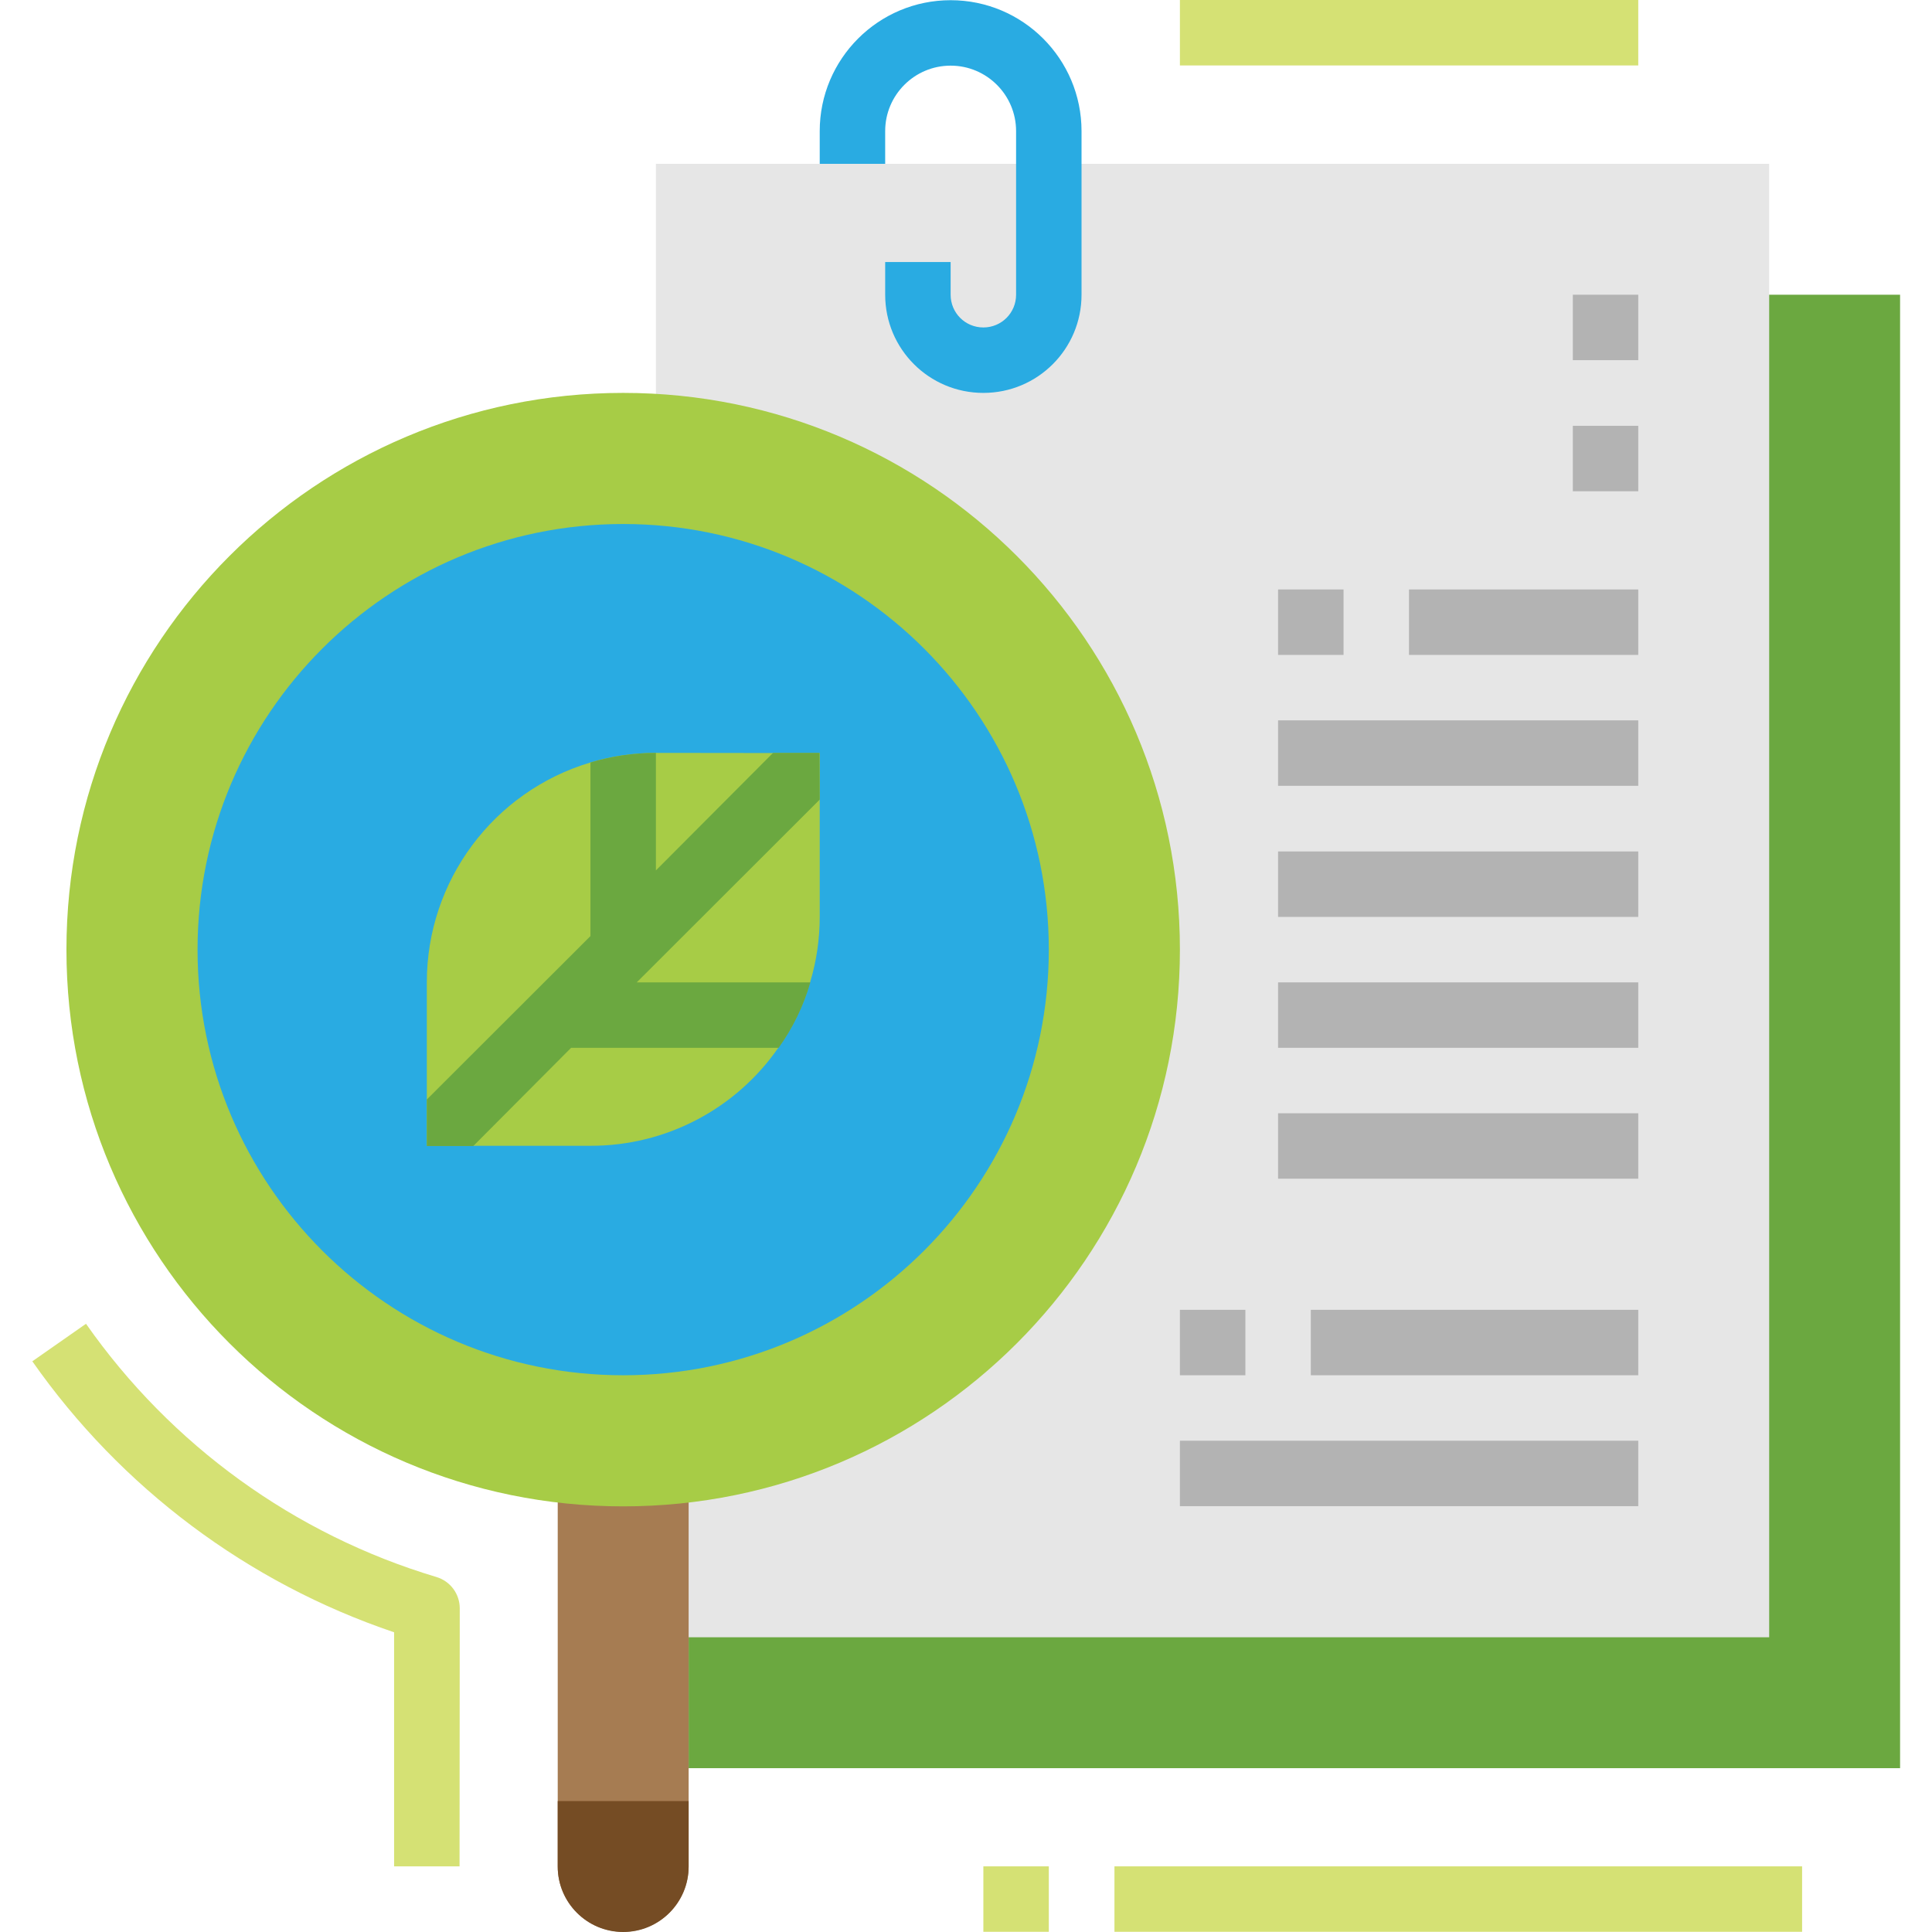 <svg height="968pt" viewBox="-16 0 968 968.2" width="968pt" xmlns="http://www.w3.org/2000/svg"><path d="m329 147.699h607.102v738.402h-607.102zm0 0" fill="#6ba840"/><path d="m312.602 82.102h557.898v738.398h-557.898zm0 0" fill="#e6e6e6"/><path d="m476.699 196.898c-27.199 0-49.199-22-49.199-49.199v-16.398h32.801v16.398c0 9.102 7.301 16.402 16.398 16.402 9.102 0 16.402-7.301 16.402-16.402v-82c0-18.098-14.703-32.801-32.801-32.801-18.102 0-32.801 14.703-32.801 32.801v16.402h-32.801v-16.402c0-36.199 29.402-65.598 65.602-65.598s65.598 29.398 65.598 65.598v82c0 27.199-22 49.199-49.199 49.199zm0 0" fill="#29abe2"/><path d="m329 722v213.301c0 18.098-14.699 32.801-32.801 32.801-18.098 0-32.801-14.703-32.801-32.801v-213.301zm0 0" fill="#a67c52"/><path d="m296.199 968.199c-18.098 0-32.801-14.699-32.801-32.801v-32.797h65.602v32.797c0 18.102-14.699 32.801-32.801 32.801zm0 0" fill="#754c24"/><g fill="#b3b3b3"><path d="m772.102 147.699h32.797v32.801h-32.797zm0 0"/><path d="m772.102 213.398h32.797v32.801h-32.797zm0 0"/><path d="m624.398 295.398h32.801v32.801h-32.801zm0 0"/><path d="m690 295.398h114.898v32.801h-114.898zm0 0"/><path d="m624.398 361h180.5v32.801h-180.5zm0 0"/><path d="m575.199 656.398h32.801v32.801h-32.801zm0 0"/><path d="m640.801 656.398h164.098v32.801h-164.098zm0 0"/><path d="m575.199 722h229.699v32.801h-229.699zm0 0"/><path d="m624.398 426.699h180.5v32.801h-180.5zm0 0"/><path d="m624.398 492.301h180.5v32.801h-180.5zm0 0"/><path d="m624.398 557.898h180.5v32.801h-180.5zm0 0"/></g><path d="m214.199 935.301h-32.801v-117.301c-73.398-24.801-136.898-72.398-181.297-135.801l26.898-18.801c42.602 60.801 104.398 105.602 175.602 126.902 7 2.098 11.699 8.5 11.699 15.699zm0 0" fill="#d5e174"/><path d="m476.699 935.301h32.801v32.801h-32.801zm0 0" fill="#d5e174"/><path d="m542.398 935.301h344.602v32.801h-344.602zm0 0" fill="#d5e174"/><path d="m575.199 0h229.699v32.801h-229.699zm0 0" fill="#d5e174"/><path d="m575.199 475.898c0 154.09-124.91 279-279 279-154.086 0-279-124.91-279-279 0-154.086 124.914-279 279-279 154.09 0 279 124.914 279 279zm0 0" fill="#a7cc46"/><path d="m509.5 475.898c0 117.805-95.496 213.301-213.301 213.301-117.801 0-213.301-95.496-213.301-213.301 0-117.801 95.5-213.297 213.301-213.297 117.805 0 213.301 95.496 213.301 213.297zm0 0" fill="#29abe2"/><path d="m394.699 377.398v82c0 11.102-1.598 22.203-4.801 32.801-3.398 11.801-8.797 22.902-15.898 32.801-21.398 30.898-56.602 49.301-94.199 49.199h-82v-82c0-50.801 33.398-95.598 82-110.098 10.598-3.203 21.699-4.801 32.801-4.801zm0 0" fill="#a7cc46"/><path d="m394.699 400.699-91.699 91.602h87c-3.398 11.801-8.801 22.898-15.898 32.801h-104l-49 49.199h-23.301v-23.301l82-81.898v-87c10.598-3.203 21.699-4.801 32.801-4.801v58.898l58.699-58.898h23.301zm0 0" fill="#6ba840"/></svg>